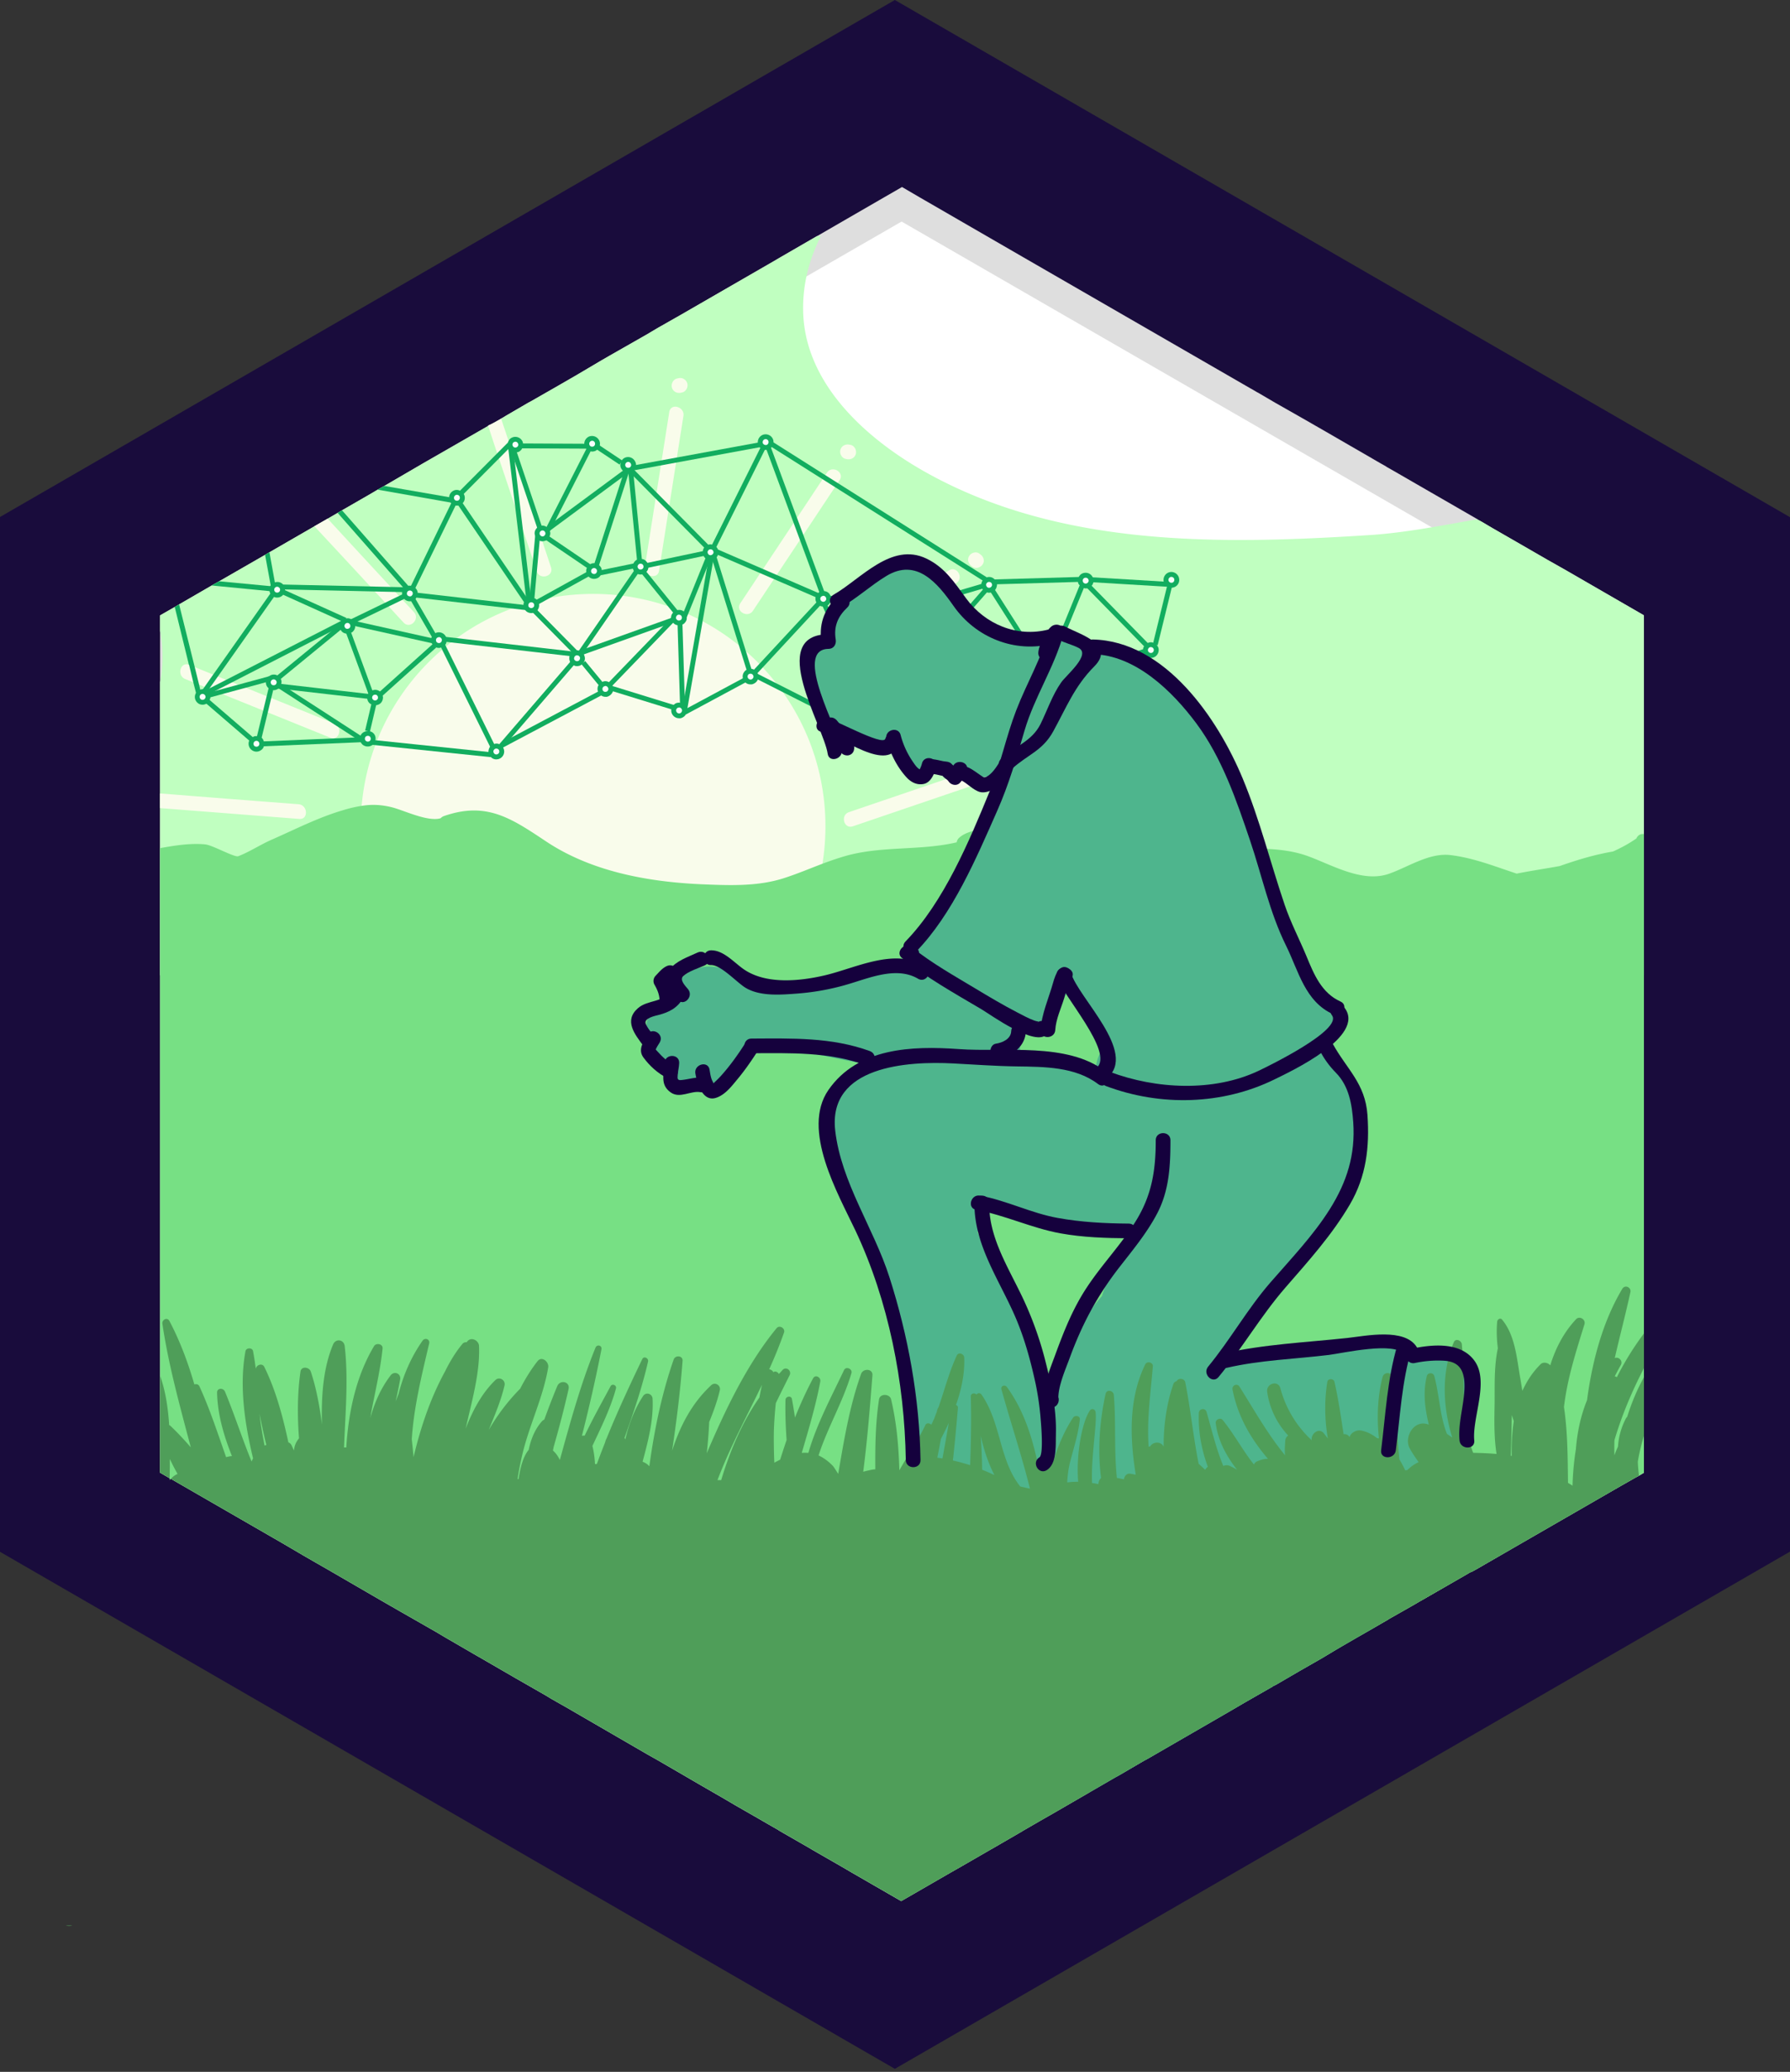 <svg height="128.417" viewBox="0 0 110.979 128.417" width="110.979" xmlns="http://www.w3.org/2000/svg"><rect x="0" y="0" width="110.979" height="128.417" fill="#333333" stroke="none"/><path d="m110.979 96.171-55.499 32.058-55.5-32.058v-64.115l55.5-32.056 55.499 32.056z" fill="#190c3c"/><path d="m101.923 38.139v53.14l-.01.01-.3.18-.15.08c-.01.01-.01.01-.02.01l-.16.091-.79.449-6.28 3.62-2.72 1.57-.24.13-.13.05-.11.07-2.779 1.6-.25.141-.271.16-.63.359-.67.38-.3.17-.04.03-.76.44-.87.5-.28.159-1 .58-.34.2-.87.521-1.38.79-1.46.85-.181.09-.02.021-1.71.979-.96.561-4.62 2.67-.38.22-.25.14-.061.03-1.54.9-.239.13-.38.22-1.19.69-.15.09-.449.26-.9.521-.43.25-1.15.659-1.11.641-.01.01-.43.25-1.45.84-.11.061-1.819 1.05-.65.37-1.35.779-.971.561-.729.42-3.05-1.76-.65-.38-1.81-1.04-.13-.08-1.69-.971-.24-.14-.04-.03-1.01-.58-.1-.06-.96-.55-.05-.03-.49-.28-.87-.51-1.3-.75-.5-.29-.6-.35-1.55-.9-.3-.17-.39-.22-5.09-2.95-.39-.22-.49-.28-.33-.2-1.85-1.06-.57-.33-.57-.33-1.14-.66-.16-.09-1.24-.72-.43-.25-.26-.15-.42-.25-.17-.1-1.94-1.11-.16-.09-.64-.37-.09-.05-.4-.23-3.45-2-.82-.47-.78-.45-.22-.13-1.11-.65-6.83-3.939-.08-.04-.59-.34v-53.14l.91-.52.27-.16 2.02-1.17.46-.26 2.85-1.64.27-.16 2.79-1.61.82-.47.62-.36.27-.16 1.65-.95.29-.17.27-.16.41-.23.19-.11.24-.14 1.99-1.16 4.02-2.31.8-.46.11-.06 1.58-.92.17-.09 1.66-.95 1.16-.67 1.54-.91.52-.3 2.28-1.3.69-.41 1.46-.83 5.72-3.3.46-.27 2.23-1.29 3.84-2.22 1.44-.83 1.061.62 6.489 3.75 13.62 7.86.45.26.04.02.36.21.06.03 1.04.61 1.9 1.08.399.23.87.5 1.521.88 1.369.79.03.02.521.3.25.14.09.06.7.4 1.109.64 3.78 2.18.02.01.021.02v.01l.26.14.66.39 1.46.84 1.94 1.12.779.44.44.25 1.939 1.12z" fill="#fff"/><path d="m9.826 38.141v53.121l46.072 26.559 46.074-26.559v-53.121l-46.074-26.561zm90.281 1.08v50.971l-44.209 25.489-44.211-25.489v-50.971l44.211-25.489z" opacity=".13"/><path d="m99.103 36.508-1.939-1.12-.44-.25-.779-.44-1.94-1.12-1.46-.84-.66-.39-.26-.14v-.01l-.021-.02c-.01.01-.029.01-.039.01-2.221.39-4.461.84-6.711.98-9.09.58-18.84.76-27.1-3.7-3.79-2.04-7.89-5.55-7.96-10.22-.03-1.62.37-3.18 1.1-4.61h-.25l-2.23 1.29-.46.27-5.72 3.3-1.46.83-.69.41-2.28 1.3-.52.3-1.54.91-1.16.67-1.66.95-.17.09-1.39.81c-.346.229-.71.438-1.106.612l.006.019-4.02 2.31-1.99 1.16-.24.14-.19.11-.41.23-.27.16-.29.17-1.65.95-.27.16-.62.36-.82.47-2.79 1.61-.27.16-2.85 1.64-.46.26-2.02 1.17-.27.16-.91.52v.959a8.57 8.57 0 0 1 0 3.185v18.166h92v-22.31z" fill="#c0ffc0"/><circle cx="36.772" cy="51.216" fill="#f9fceb" r="14.406"/><path d="m11.482 42.087c3.002 1.214 6.005 2.426 9.007 3.639.545.221.78-.661.242-.879l-9.006-3.639c-.546-.22-.78.662-.243.879zm7.072 8.671c-2.88-.22-5.75-.45-8.63-.67v-.91c2.86.23 5.72.45 8.59.67.579.05.619.961.04.91zm6.469-12.17c-.31-.33-.62-.67-.92-1-.08-.08-.15-.15-.22-.23-.21-.24-.43-.47-.65-.7-.09-.11-.19-.21-.28-.31-1.15-1.25-2.31-2.49-3.46-3.73l.82-.47c1.3 1.41 2.6 2.82 3.91 4.23l.28.31c.08.08.16.17.24.25l.21.24c.24.25.48.51.71.76.4.431-.24 1.081-.64.65zm8.601-5.04c-.02-.05-.04-.11-.06-.16-.02-.07-.05-.15-.07-.22-.01-.03-.02-.07-.04-.1v-.01c-.02-.07-.05-.15-.07-.22-.01-.01-.01-.03-.02-.04l-.03-.11c-.48-1.44-.97-2.87-1.45-4.31-.04-.13-.08-.25-.12-.38-.02-.03-.03-.07-.04-.1-.02-.06-.04-.11-.06-.17v-.02c-.01-.01-.01-.01-.01-.02l-.03-.09c0-.01-.01-.02-.01-.04-.03-.07-.05-.15-.08-.22-.15-.459-.31-.918-.459-1.376a7.737 7.737 0 0 1 -.817.418l.006.019c.19.56.37 1.13.56 1.69.04.11.08.22.11.33.34 1 .67 2 1.01 3 .16.47.31.93.47 1.4.21.63.42 1.25.63 1.88l.24.72c.18.55 1.06.31.88-.25zm7.87-8.01-1.512 9.597c-.09.574.788.822.879.242l1.511-9.597c.09-.574-.787-.822-.878-.242zm.726-1.196c.023-.007.048-.011.073-.018.242-.054.382-.329.319-.561a.463.463 0 0 0 -.561-.318l-.074.017c-.242.055-.383.329-.318.561.069.248.318.373.561.319zm9.05 4.958-5.373 8.094c-.327.491.464.947.787.46l5.372-8.094c.327-.491-.464-.946-.786-.46zm1.155-.86.074.016c.243.051.492-.067.56-.317.063-.228-.074-.51-.318-.562l-.075-.015c-.242-.051-.49.067-.56.318-.064.228.074.51.319.56zm6.405 6.917c-2.715 1.767-5.427 3.535-8.14 5.302-.491.319-.036 1.109.459.788l8.14-5.302c.491-.32.033-1.109-.459-.788zm1.415-.266.062.044c.204.143.507.036.623-.164.136-.229.04-.481-.162-.623l-.063-.043c-.201-.145-.504-.038-.622.162-.135.228-.041.481.162.624zm1.588 12.115-9.198 3.132c-.553.188-.315 1.068.243.877 3.065-1.042 6.131-2.086 9.196-3.13.555-.188.316-1.068-.241-.879z" fill="#f9fceb"/><path d="m66.05 46.271.052.057c.16.189.478.167.644 0 .186-.184.163-.456 0-.644l-.051-.058c-.162-.188-.479-.165-.645 0-.184.187-.161.458 0 .645z" fill="#7bff8e"/><g fill="#77e084"><path d="m78.933 104.508.181-.09 1.46-.85 1.38-.79.87-.521.34-.2 1-.58.28-.159.87-.5.76-.44.04-.03.3-.17.67-.38.63-.359.271-.16.25-.141 2.779-1.6.11-.07.13-.05.24-.13 2.72-1.57 6.28-3.62.79-.449.16-.091c.01 0 .01 0 .02-.01l.15-.08.3-.18.01-.01v-39.58c-.229-.04-.399.1-.47.27-.47.33-.96.59-1.45.81-1.13.19-2.22.52-3.3.9-.87.16-1.771.29-2.67.47-1.37-.45-2.681-.98-4.12-1.15-1.32-.15-2.62.75-3.8 1.16-1.66.58-3.54-.56-5.07-1.11-.79-.28-1.63-.39-2.479-.43-.221-.01-.44-.01-.66-.01-.08-.01-.15-.01-.23-.01h-1.13c-.08 0-.15.02-.21.05-.8-.61-1.89-.88-2.82-1.17-1.59-.49-3.18-.67-4.84-.69-1.87-.02-3.689.41-5.55.5-.45.02-1.13 0-1.79.06-.04 0-.07 0-.11.01-.31.03-.62.07-.899.15-.36.09-.681.24-.891.45a.454.454 0 0 0 -.119.25c-2.25.53-4.63.21-6.871.84-.49.14-.98.31-1.46.49-.79.3-1.57.63-2.38.89-1.65.53-3.41.45-5.12.38-3.33-.15-6.84-.79-9.65-2.67-2.15-1.43-3.69-2.48-6.33-1.55-.08.03-.14.08-.19.13-.81.23-2.26-.49-3.01-.68-.68-.17-1.27-.19-1.88-.09a8 8 0 0 0 -1.16.27c-1.54.45-2.99 1.2-4.45 1.84-.7.31-1.34.74-2.04 1.01-.23.09-1.59-.68-2.04-.73-.91-.09-1.86.06-2.81.23v38.71l.59.34v.12c.03-.03.05-.061.08-.08l6.83 3.939 1.11.65.22.13.78.45.82.47 3.45 2 .4.23.09.05.64.37.16.09 1.94 1.11.17.1.42.25.26.15.43.25 1.24.72.16.09 1.14.66.57.33.57.33 1.85 1.06.33.2.49.28.39.22 5.09 2.95.39.22.3.17 1.55.9.6.35.5.29 1.3.75.87.51.49.28.05.03.96.55.1.06 1.01.58.04.03.24.14 1.69.971.13.08 1.81 1.04.65.38 3.05 1.76.729-.42.971-.561 1.35-.779.65-.37 1.819-1.05.11-.061 1.45-.84.43-.25.01-.01 1.11-.641 1.15-.659.43-.25.9-.521.449-.26.15-.09 1.19-.69.38-.22.239-.13 1.54-.9.061-.03.25-.14.38-.22 4.62-2.67.96-.561 1.71-.979z"/><path d="m91.053 69.289-.029.2-.03.16c-.031-.54.059-.761.059-.36zm-22.929-17.581c.41-.02.84-.03 1.27-.02-.67.02-1.34.05-1.989.07.238-.02.478-.04.719-.05zm-49.581.57c-.22.13-.44.25-.67.37-.08.04-.15.08-.2.11-.08.03-.17.06-.3.11-.14.06-.28.11-.43.16a51.74 51.74 0 0 1 1.6-.75z"/></g><circle cx="35.778" cy="40.802" fill="#f8fffc" r=".334"/><path d="m36.253 40.718c-.01-.05-.03-.1-.05-.15-.01-.03-.03-.05-.06-.08-.03-.04-.07-.08-.11-.09a.213.213 0 0 0 -.16-.07c-.03-.02-.06-.02-.1-.02h-.01c-.03 0-.04.01-.07.01-.06.01-.11.03-.16.06-.02.01-.04.03-.06.05a.46.46 0 0 0 -.16.23c-.02.07-.02.15-.01.23.01.05.03.1.05.15.05.09.13.17.23.2.06.04.12.05.19.05.03 0 .06 0 .09-.01.08-.01.14-.04.2-.09a.29.29 0 0 0 .11-.11c0-.01.01-.01.01-.02a.41.41 0 0 0 .07-.34zm-.66.12c-.01-.1.05-.2.15-.22h.04c.08 0 .16.06.18.15 0 .05-.01.1-.04.14-.02.04-.07.06-.11.07a.19.19 0 0 1 -.22-.14z" fill="#12ad5f"/><circle cx="37.533" cy="42.704" fill="#f8fffc" r=".334"/><path d="m37.974 42.519v-.01a.412.412 0 0 0 -.21-.22.435.435 0 0 0 -.32-.06.3.3 0 0 0 -.1.04c-.1.03-.18.1-.23.19-.06.09-.08.21-.06.33.01.03.01.06.03.08.03.1.1.19.19.24.08.05.16.08.26.08h.09c.12-.03.23-.1.31-.21.03-.04.05-.09.07-.13.02-.07.02-.15.01-.23a.312.312 0 0 0 -.04-.1zm-.62.219c-.02-.1.05-.2.15-.21.01-.01.02-.01.03-.01.09 0 .16.07.18.15.01.05 0 .1-.03.14s-.07.07-.12.07a.174.174 0 0 1 -.21-.14z" fill="#12ad5f"/><circle cx="27.211" cy="39.675" fill="#f8fffc" r=".334"/><path d="m27.653 39.479c-.09-.2-.3-.32-.53-.28-.05.01-.09.02-.13.05-.07.03-.14.08-.18.15-.02.02-.03.05-.04.08a.09.09 0 0 0 -.03.07.49.49 0 0 0 -.01.21.3.3 0 0 0 .04.1c0 .03.02.06.04.08.04.08.12.14.21.18l.02.01c.05.02.11.03.17.03.02 0 .05 0 .08-.01.02 0 .04-.01.05-.02.11-.02.19-.08.26-.17l.01-.01c.04-.05.06-.1.07-.16.02-.06.02-.13.01-.2a.318.318 0 0 0 -.04-.11zm-.619.229c-.01-.05 0-.1.03-.14s.07-.06.12-.07c.01-.01.02-.01.03-.01.09 0 .16.07.18.15.01.05-.01.1-.03.14a.2.2 0 0 1 -.12.08c-.1.011-.201-.049-.21-.15z" fill="#12ad5f"/><circle cx="30.775" cy="46.58" fill="#f8fffc" r=".334"/><path d="m31.193 46.338c0-.01-.02-.02-.02-.02a.362.362 0 0 0 -.15-.15h-.01a.18.18 0 0 0 -.07-.05.423.423 0 0 0 -.25-.02c-.02 0-.04.01-.05.02a.46.46 0 0 0 -.26.17l-.01.01c-.06.09-.09.2-.09.31 0 .02.01.04.01.06.02.09.06.18.13.24.08.1.21.16.35.16.03 0 .06-.01.09-.01a.485.485 0 0 0 .33-.72zm-.6.27c-.01-.05 0-.09.03-.13a.2.2 0 0 1 .12-.08h.03c.09 0 .17.06.18.15.02.1-.05.19-.15.21-.099.02-.19-.05-.21-.15z" fill="#12ad5f"/><circle cx="42.097" cy="38.282" fill="#f8fffc" r=".334"/><path d="m42.483 37.988c-.01 0-.01-.01-.01-.01-.03-.03-.05-.06-.08-.08a.466.466 0 0 0 -.35-.09h-.05a.4.4 0 0 0 -.26.16c-.08.08-.13.2-.13.33 0 .03.01.04.01.07.02.08.05.14.09.2l.01.02c.01 0 .01 0 .02.01.07.08.16.14.27.15.03.02.06.02.09.02s.06 0 .09-.01c.04-.01.08-.02.12-.05.08-.02.14-.08.19-.15.07-.09.1-.19.08-.31v-.05a.503.503 0 0 0 -.09-.21zm-.42.111h.03c.09 0 .17.06.18.15.01.05 0 .1-.03.14-.02.04-.07.06-.12.07-.09.02-.19-.05-.21-.14-.01-.101.05-.2.15-.22z" fill="#12ad5f"/><circle cx="46.531" cy="41.937" fill="#f8fffc" r=".335"/><path d="m46.983 41.769v-.01c0-.02-.01-.03-.02-.04a.429.429 0 0 0 -.21-.21.337.337 0 0 0 -.17-.05.442.442 0 0 0 -.3.06.4.4 0 0 0 -.15.14c-.08.11-.1.23-.08.36 0 .01 0 .01.01.02.02.11.07.2.15.26.08.08.2.12.32.12h.08c.17-.04.31-.15.37-.3.03-.08.04-.17.03-.27-.01-.031-.01-.051-.03-.08zm-.629.199c-.01-.05 0-.1.03-.14.02-.04.07-.06.12-.07h.03c.09 0 .16.06.18.15s-.05.19-.15.21a.188.188 0 0 1 -.21-.15z" fill="#12ad5f"/><circle cx="39.715" cy="35.122" fill="#f8fffc" r=".334"/><path d="m40.144 34.889c-.03-.04-.06-.08-.1-.12a.395.395 0 0 0 -.24-.12.322.322 0 0 0 -.17-.01c-.05.01-.1.03-.14.05-.1.05-.18.14-.22.24-.04.08-.05.18-.04.28 0 .01 0 .02.01.03.01.06.03.11.06.15.06.09.15.15.24.19.06.02.11.03.17.03.03 0 .06 0 .09-.01h.01c.09-.02.18-.06.24-.13.01 0 .02-.01.02-.03.02-.01.03-.02.04-.04.05-.07.08-.13.08-.21v-.01a.33.33 0 0 0 0-.14.825.825 0 0 0 -.05-.15zm-.46.049h.03c.09 0 .17.06.18.15.01.05 0 .1-.03.14s-.07.06-.12.07c-.1.02-.19-.05-.21-.15-.02-.089.049-.19.15-.21z" fill="#12ad5f"/><circle cx="42.103" cy="44.035" fill="#f8fffc" r=".335"/><path d="m42.574 43.918a.36.36 0 0 0 -.11-.2.294.294 0 0 0 -.12-.1.308.308 0 0 0 -.19-.06.285.285 0 0 0 -.13 0c-.09.01-.18.05-.25.13-.03.01-.05.04-.07.07a.496.496 0 0 0 -.08.36c.04.23.24.4.48.4h.08c.15-.03.27-.12.34-.24a.39.39 0 0 0 .06-.28v-.05c-.001-.01-.001-.019-.01-.03zm-.651.15c-.01-.05 0-.1.03-.14s.07-.07.12-.07c.01-.01.02-.01.03-.01.09 0 .16.07.18.15.02.1-.05.2-.15.22a.188.188 0 0 1 -.21-.15z" fill="#12ad5f"/><circle cx="61.325" cy="36.248" fill="#f8fffc" r=".335"/><path d="m61.803 36.159a.42.42 0 0 0 -.14-.25.459.459 0 0 0 -.42-.14c-.03 0-.061.01-.08.03-.1.02-.18.08-.24.17v.01c-.05.07-.07.14-.08.21a.426.426 0 0 0 .061.3c0 .01.02.03.029.05.061.09.15.15.25.18h.011c.04.01.09.02.13.02.029 0 .06-.01.09-.01.01 0 .01 0 .02-.01.101-.01.19-.07.261-.16.01 0 .02-.02.029-.03.061-.1.091-.21.091-.32-.012-.021-.012-.03-.012-.05zm-.45.27c-.1.02-.189-.05-.21-.15-.01-.05 0-.1.03-.13a.2.2 0 0 1 .12-.08h.03c.09 0 .17.06.18.15.01.05 0 .09-.03.13a.198.198 0 0 1 -.12.08z" fill="#12ad5f"/><circle cx="54.72" cy="45.633" fill="#f8fffc" r=".335"/><path d="m55.184 45.488a.37.37 0 0 0 -.05-.11c0-.01-.01-.02-.02-.03a.445.445 0 0 0 -.35-.19.285.285 0 0 0 -.13 0c-.06.01-.12.03-.17.07a.452.452 0 0 0 -.22.49c0 .02.01.04.02.06 0 .01 0 .01.01.02v.01c.05.15.19.27.35.29.03.02.06.02.1.02.03 0 .05 0 .08-.01.08-.01.16-.05.22-.1.04-.03.07-.06.1-.1s.05-.08.06-.12c.02-.04.02-.07.02-.11.01-.04.01-.09 0-.13 0-.02-.011-.04-.02-.06zm-.5-.039h.04c.09 0 .16.07.18.15.01.05-.01.1-.03.14-.03.04-.07.07-.12.07-.1.02-.2-.05-.21-.14a.19.19 0 0 1 .14-.22z" fill="#12ad5f"/><circle cx="72.627" cy="35.942" fill="#f8fffc" r=".335"/><path d="m72.543 35.458c-.27.05-.44.3-.4.57 0 .01 0 .01.011.02.029.12.1.22.189.29l.061.03c.069.04.14.06.22.06h.02c.021 0 .051 0 .07-.01.26-.04.44-.3.39-.56a.49.49 0 0 0 -.561-.4zm-.099.51a.194.194 0 0 1 .149-.21h.03c.09 0 .17.06.18.15.021.1-.05.2-.14.21a.19.19 0 0 1 -.219-.15z" fill="#12ad5f"/><circle cx="67.311" cy="35.987" fill="#f8fffc" r=".335"/><path d="m67.753 35.789c-.09-.2-.3-.32-.53-.28a.442.442 0 0 0 -.31.2c-.01.02-.03.04-.03.06a.41.41 0 0 0 -.05.3c.01.08.04.15.11.21.05.09.149.16.27.17.03.02.061.02.101.02h.079l.011-.01c.109-.02.21-.08.279-.16a.424.424 0 0 0 .03-.03c.04-.06.061-.12.08-.18.01-.06.01-.13 0-.19a.3.3 0 0 0 -.04-.11zm-.41.379c-.1.02-.2-.05-.21-.15-.01-.05 0-.1.03-.14s.07-.06.12-.07h.03c.09 0 .159.06.18.15.01.04 0 .09-.03.13s-.07.071-.12.08z" fill="#12ad5f"/><circle cx="71.351" cy="40.292" fill="#f8fffc" r=".334"/><path d="m71.713 39.979v-.01a.465.465 0 0 0 -.21-.13.397.397 0 0 0 -.24-.02c-.04.01-.08.02-.109.04a.394.394 0 0 0 -.221.2.28.28 0 0 0 -.06.18.33.33 0 0 0 0 .14c.01.05.03.09.05.14v.01c.01.01.01.01.01.02.091.14.24.23.42.23.021 0 .051 0 .08-.01.271-.04.44-.3.4-.56a.448.448 0 0 0 -.12-.23zm-.54.35c-.02-.1.05-.2.141-.22h.039c.091 0 .16.06.181.15.01.1-.05.2-.15.21a.185.185 0 0 1 -.211-.14z" fill="#12ad5f"/><circle cx="51.046" cy="37.115" fill="#f8fffc" r=".335"/><path d="m51.514 37.019v-.01c0-.03-.01-.06-.03-.09a.434.434 0 0 0 -.38-.28.33.33 0 0 0 -.14 0c-.06.01-.12.03-.17.07-.02 0-.04.02-.06.04-.04.02-.06.05-.09.09-.04.05-.06.11-.08.17-.01.06-.01.13 0 .19.01.05.03.1.05.14.05.09.13.17.22.2.05.04.11.05.17.05.01.01.03.01.04.01h.09c.06-.02.11-.04.17-.08h.01c.05-.03.1-.08.13-.13.01-.02.02-.03.03-.05a.49.49 0 0 0 .05-.31zm-.651.129c-.01-.05 0-.1.03-.14s.07-.06.12-.07c.01 0 .02-.01.03-.01.09 0 .17.07.18.16.01.04 0 .09-.03.13a.2.2 0 0 1 -.12.08.188.188 0 0 1 -.21-.15z" fill="#12ad5f"/><circle cx="44.053" cy="34.228" fill="#f8fffc" r=".334"/><path d="m44.503 34.059a.237.237 0 0 0 -.09-.15.388.388 0 0 0 -.26-.15.401.401 0 0 0 -.19-.01c-.02 0-.04.01-.05.02-.1.02-.18.08-.25.17l-.01.01c-.05.07-.07.14-.08.22a.442.442 0 0 0 .06.3c.02.05.05.09.1.13.05.05.12.09.2.1.02.01.05.02.08.01.01.01.03.01.04.01.03 0 .06-.01.08-.01.01 0 .02-.01.03-.01.03-.01.06-.02.09-.04.07-.02.12-.07.17-.13.01 0 .02-.01.03-.02.03-.04.05-.08.06-.12.02-.08.03-.16.02-.25-.01-.031-.01-.06-.03-.08zm-.629.199c-.01-.05 0-.09.03-.13.03-.05.07-.07.12-.08h.03c.09 0 .16.06.18.15.01.05 0 .09-.03.13a.2.2 0 0 1 -.12.08c-.101.021-.19-.05-.21-.15zm-16.302 5.649 3.133 6.343-.271.134-3.134-6.344zm7.855 1.031.23.199-4.48 5.198-.23-.199zm.856.035 1.14 1.385-.235.194-1.14-1.385zm5.321-2.67.102.286-5.603 2.004-.102-.286zm-3.694 4.198 3.954 1.221-.09.29-3.953-1.22zm4.398-3.894.16 5.167-.303.01-.16-5.167zm3.846 3.382.144.267-3.764 2.023-.143-.267z" fill="#12ad5f"/><path d="m44.414 34.485 2.204 7.078-.29.09-2.204-7.078zm-.627-.005.282.115-1.5 3.69-.28-.115zm.656-.45 6.384 2.763-.12.279-6.385-2.762zm2.485 7.714 7.532 3.814-.137.271-7.533-3.813zm4.316-4.365 3.556 7.858-.277.126-3.556-7.859zm8.626 5.97.12.28-4.876 2.092-.12-.279zm-8.468-6.439 6.117 1.114-.054.298-6.118-1.115zm9.547-.748.085.29-3.028.895-.086-.29z" fill="#12ad5f"/><path d="m61.036 36.431.228.2-1.343 1.536-.228-.199zm-10.311.789.223.206-4.067 4.383-.222-.207zm-6.776-2.692.298.052-1.647 9.425-.299-.052zm-3.955.809 2.052 2.54-.236.19-2.052-2.54zm3.697-1.202.063.298-3.678.779-.063-.298zm-4.321 1.153.25.173-3.55 5.144-.25-.173zm2.292 2.951.217.21-3.994 4.133-.217-.21zm-14.102 1.227 8.034.923-.035.301-8.034-.923zm9.652 3.329.142.268-6.232 3.303-.142-.268zm29.742-7.035.009.305-5.328.154-.009-.305zm.616.431 3.67 3.745-.218.213-3.669-3.745zm3.397 4.015.098.288-3.523 1.194-.098-.288zm-3.995-4.006.28.115-1.718 4.196-.28-.115zm-5.352.254 2.02 3.168-.255.163-2.02-3.168zm6.03-.676 4.795.288-.018.304-4.796-.288z" fill="#12ad5f"/><path d="m72.384 36.225.295.073-.905 3.693-.295-.072z" fill="#12ad5f"/><circle cx="38.946" cy="28.816" fill="#f8fffc" r=".335"/><path d="m39.374 28.599a.485.485 0 0 0 -.65-.22c-.06.03-.12.08-.16.14v.01c-.03.04-.06.08-.08.14v.03c-.04.11-.03.23.03.34.03.05.06.09.1.13.02.02.05.04.08.06s.08.04.12.05h.01c.04.01.08.02.12.02h.05c.02 0 .05-.01.07-.01a.3.3 0 0 0 .1-.04c.04-.02.07-.04.1-.08.01.01.01 0 .02-.02.01 0 .02-.01.03-.02v-.01c.05-.04.08-.09.1-.15.02-.05.02-.1.02-.15a.423.423 0 0 0 -.06-.22zm-.34.38c-.09.04-.21.01-.25-.08a.17.17 0 0 1 -.01-.14c.01-.05.05-.08.09-.11.03-.01.05-.02.08-.02.07 0 .13.04.16.1.03.05.03.1.02.14a.209.209 0 0 1 -.09.11z" fill="#12ad5f"/><circle cx="36.713" cy="27.505" fill="#f8fffc" r=".334"/><path d="m37.144 27.289a.497.497 0 0 0 -.65-.22c-.17.09-.27.26-.27.44 0 .08.02.15.06.22.01.03.03.06.06.08l.01.01c.06.08.15.14.26.15.03.02.07.02.1.02.08 0 .15-.02.22-.05a.55.55 0 0 0 .09-.07c.07-.05.12-.12.15-.21.01-.02.01-.03.01-.04v-.01a.44.44 0 0 0 -.04-.32zm-.59.299c-.05-.09-.01-.2.08-.25.02-.01.05-.02.08-.02.07 0 .13.04.16.1.02.05.03.1.01.14-.01.05-.04.09-.09.11-.09.04-.201.011-.24-.08z" fill="#12ad5f"/><circle cx="47.47" cy="27.403" fill="#f8fffc" r=".335"/><path d="m47.903 27.179a.493.493 0 0 0 -.65-.21.497.497 0 0 0 -.22.66c.02.04.04.07.07.1.01.01.03.02.04.03.08.07.17.12.28.12.02.01.03.01.05.01s.03 0 .05-.01h.01c.05 0 .11-.02.16-.04.04-.02.08-.05.11-.08.02-.01.03-.03.04-.05.07-.08.11-.18.11-.29a.415.415 0 0 0 -.05-.24zm-.52.059c.03-.01.06-.02.09-.02.07 0 .13.04.16.1.04.09.01.2-.08.25-.09.04-.2 0-.25-.08a.196.196 0 0 1 .08-.25z" fill="#12ad5f"/><circle cx="33.632" cy="33.063" fill="#f8fffc" r=".335"/><path d="m34.093 32.918c0-.01-.01-.03-.02-.04v-.01c0-.01 0-.02-.01-.03a.526.526 0 0 0 -.12-.14c-.02-.02-.04-.03-.06-.04a.483.483 0 0 0 -.31-.08c-.05.01-.11.03-.16.05-.03.01-.06.03-.08.06-.01 0-.02.01-.03.02-.14.13-.2.33-.12.51a.435.435 0 0 0 .27.29c.05.03.11.04.17.04h.01c.07 0 .15-.02.22-.05 0 0 .01 0 .01-.01.1-.05.17-.13.2-.23a.401.401 0 0 0 .03-.34zm-.599.25c-.01 0-.02-.01-.02-.02a.31.31 0 0 1 -.02-.08v-.01c0-.07.04-.12.1-.16.02-.01.05-.02.08-.02.07 0 .13.04.16.1.05.09.01.2-.08.25a.169.169 0 0 1 -.22-.06z" fill="#12ad5f"/><circle cx="28.327" cy="30.855" fill="#f8fffc" r=".335"/><path d="m28.764 30.639c0-.01-.01-.02-.01-.02a.55.55 0 0 0 -.23-.2.446.446 0 0 0 -.42 0c-.11.06-.2.16-.24.29-.01.04-.02.07-.01.11-.02.08 0 .17.04.26.01.03.03.05.05.07 0 .01.01.03.03.04.06.07.16.12.26.14.03.01.06.01.09.01s.06 0 .09-.01c.05-.01.09-.02.13-.04.05-.03.1-.06.14-.1a.476.476 0 0 0 .08-.55zm-.6.299a.22.22 0 0 1 -.01-.14c.02-.05.05-.08.09-.11.03-.01.05-.02.08-.02.07 0 .14.04.17.1.02.05.02.1.01.14-.02.05-.05.09-.09.11-.09.041-.21.01-.25-.08z" fill="#12ad5f"/><circle cx="36.829" cy="35.394" fill="#f8fffc" r=".335"/><path d="m37.264 35.179a.47.47 0 0 0 -.13-.15.503.503 0 0 0 -.28-.12.418.418 0 0 0 -.24.05c-.01 0-.02.01-.02.01-.1.05-.17.13-.2.23-.02.02-.02.03-.03.05-.02.07-.03.15-.01.22 0 .05.01.1.04.15a.4.4 0 0 0 .1.12c.09.09.21.14.34.14.07 0 .15-.02.22-.05.08-.04.14-.1.18-.17l.01-.01c.06-.1.08-.21.06-.32a.29.29 0 0 0 -.04-.15zm-.6.3a.22.22 0 0 1 -.01-.14c.02-.05.05-.08.09-.11.03-.01.06-.02.09-.02.07 0 .13.04.16.1.04.09.01.2-.08.25a.195.195 0 0 1 -.25-.08z" fill="#12ad5f"/><circle cx="31.954" cy="27.56" fill="#f8fffc" r=".335"/><path d="m32.423 27.488c0-.05-.01-.1-.04-.15a.49.49 0 0 0 -.65-.21c-.1.05-.17.12-.2.21-.02.02-.03.05-.04.07s-.01.04-.01.06c-.02.08-.01.18.02.26 0 .02.01.03.02.05 0 .01.02.02.02.02.03.08.09.14.16.18.02.01.04.02.06.02.02.02.05.03.08.03.03.02.07.02.11.02.03 0 .05 0 .08-.01h.01c.05-.01.09-.02.13-.04.09-.05.16-.12.2-.21a.438.438 0 0 0 .05-.3zm-.63.151a.17.17 0 0 1 -.01-.14c.01-.04.04-.08.09-.1.02-.01.05-.02.08-.02.07 0 .13.04.16.1.05.09.01.2-.08.24-.09.05-.2.01-.24-.08z" fill="#12ad5f"/><circle cx="25.409" cy="36.781" fill="#f8fffc" r=".335"/><path d="m25.843 36.559c-.02-.04-.06-.08-.09-.12a.459.459 0 0 0 -.27-.13.495.495 0 0 0 -.3.04c-.04.02-.08.05-.11.08-.01.01-.02.03-.03.04a.447.447 0 0 0 -.11.38c0 .05.02.1.04.15s.05.09.09.12c.09.1.21.15.35.15.03 0 .05 0 .08-.01.05-.01.1-.02.14-.04.05-.03.09-.06.13-.1.02-.02.04-.05.05-.08.03-.03.05-.07.06-.11a.4.4 0 0 0 .02-.19.383.383 0 0 0 -.05-.18zm-.599.31c-.04-.09-.01-.2.08-.25a.31.31 0 0 1 .08-.02c.07 0 .14.04.17.1.02.04.02.09.01.14-.02.04-.05.08-.09.11a.206.206 0 0 1 -.25-.08z" fill="#12ad5f"/><circle cx="32.939" cy="37.51" fill="#f8fffc" r=".334"/><path d="m33.374 37.289a.265.265 0 0 0 -.05-.06c-.01-.02-.03-.05-.05-.06a.42.42 0 0 0 -.14-.09.398.398 0 0 0 -.22-.05c-.03 0-.06.01-.09.01-.03.01-.06.03-.1.04-.01 0-.01.01-.02.02-.03.01-.06.03-.08.05a.38.38 0 0 0 -.13.18c-.01.01-.02.02-.02.03-.01.04-.02.07-.01.11-.01.01-.01.02-.01.02a.402.402 0 0 0 .1.31c.08.13.23.2.39.2.04 0 .07-.01.11-.01a.487.487 0 0 0 .27-.17c.03-.04.06-.1.08-.16.02-.07.03-.15.01-.23 0-.051-.011-.1-.04-.14zm-.601.31a.23.23 0 0 1 -.01-.14c.02-.05.04-.07.07-.1l.01-.01h.01c.03-.01.06-.02.09-.02.06 0 .13.04.16.1.02.04.02.09.01.14-.02.05-.05.08-.09.1-.089.049-.199.01-.25-.07zm4.31-10.051 1.495.994-.168.253-1.495-.994zm1.614 1.567.18.245-4.785 3.535-.18-.245zm-6.418-1.63 4.138.02-.002.303-4.138-.02zm-.309.333 1.654 4.898-.286.096-1.655-4.898zm-.5-.368.215.214-3.014 3.029-.216-.215z" fill="#12ad5f"/><path d="m28.605 31.066 4.165 6.13-.251.171-4.166-6.13zm4.576 2.132.302.028-.36 3.964-.301-.027zm-7.435 3.527 6.912.788-.035.303-6.912-.788zm2.308-5.867-.02.141v.009l-.02.091-.011.06h-.02l-.04-.011-4.529-.799.41-.23 4.03.699.14.031zm-2.68 5.52-.11.101-.12.1-.07-.08-.031-.031-.06-.07-4.049-4.609.27-.161 4.109 4.681z" fill="#12ad5f"/><path d="m28.029 31.081.273.134-2.62 5.374-.273-.133zm3.777-3.386 1.132 9.5-.302.036-1.132-9.5zm2.158 5.489 2.7 1.835-.17.25-2.7-1.834zm2.49 2.224.147.266-3.29 1.82-.147-.266zm2.281-6.314.29.093-1.919 5.947-.29-.093zm-2.329-1.372.27.138-2.611 5.12-.27-.137zm10.738-.317.055.298-7.954 1.46-.054-.298z" fill="#12ad5f"/><circle cx="22.805" cy="45.786" fill="#f8fffc" r=".335"/><path d="m23.133 45.429a.421.421 0 0 0 -.2-.1c-.05-.02-.08-.03-.13-.01h-.02a.476.476 0 0 0 -.43.27v.01c-.01.03-.02.06-.02.1-.01.04-.01.07-.01.11v.02c0 .06.02.12.04.17.03.06.07.11.11.15a.497.497 0 0 0 .61.03h.01c.03-.02.05-.03.07-.06.07-.07.11-.15.11-.24a.454.454 0 0 0 -.14-.45zm-.449.489a.161.161 0 0 1 -.06-.13c0-.04.01-.09.05-.13a.19.19 0 0 1 .13-.05c.05 0 .09.01.12.04.08.07.08.19.02.26-.07.071-.191.08-.26.01z" fill="#12ad5f"/><circle cx="23.253" cy="43.236" fill="#f8fffc" r=".335"/><path d="m23.724 43.128v-.01a.452.452 0 0 0 -.14-.24c-.01-.01-.02-.02-.03-.02-.13-.1-.3-.13-.46-.07-.08.02-.15.06-.2.12-.02.02-.04.05-.05.08-.02 0-.02.01-.01.02-.06.09-.08.2-.06.3v.01c.01.1.06.2.15.28.03.02.06.04.09.05.07.05.16.07.24.07.02 0 .04 0 .06-.01a.47.47 0 0 0 .3-.14c.09-.1.13-.22.13-.35 0-.03-.011-.059-.02-.09zm-.6-.02a.19.19 0 0 1 .13-.05c.05 0 .09.01.12.04.04.04.06.08.06.13s-.01.1-.05.13c-.06.07-.18.08-.25.01-.08-.07-.08-.18-.01-.26z" fill="#12ad5f"/><circle cx="16.969" cy="42.29" fill="#f8fffc" r=".335"/><path d="m17.403 42.068a.755.755 0 0 0 -.11-.14c-.03-.03-.07-.05-.11-.07a.458.458 0 0 0 -.5.06l-.02.01c-.02 0-.03.01-.05.03a.46.46 0 0 0 -.13.33c0 .13.05.27.16.36l.01.01c.08.07.18.11.29.11.01.01.02.01.03.01.1 0 .2-.04.29-.1 0-.01.01-.01.02-.01l.14-.23c.01-.01.02-.03.01-.05.02-.04.02-.08.02-.12a.433.433 0 0 0 -.05-.2zm-.56.361c-.07-.07-.08-.19-.01-.26a.182.182 0 0 1 .26-.01c.03.03.06.08.06.12 0 .05-.02.1-.05.14a.2.2 0 0 1 -.26.01z" fill="#12ad5f"/><circle cx="17.185" cy="36.549" fill="#f8fffc" r=".335"/><path d="m17.543 36.229c-.01-.02-.02-.03-.03-.04a.475.475 0 0 0 -.47-.09c-.08.01-.16.06-.22.12-.02.02-.03.04-.04.07-.01.01-.02.02-.03.04-.04.07-.06.15-.05.24 0 .02 0 .05.01.07 0 .06.03.11.06.16a.42.42 0 0 0 .22.2.484.484 0 0 0 .55-.12c.01-.01.01-.01.01-.02a.43.43 0 0 0 .11-.28c.01-.02.01-.03.01-.05a.47.47 0 0 0 -.13-.3zm-.48.459a.176.176 0 0 1 -.06-.13c0-.05.01-.1.05-.13.03-.04.08-.06.13-.06s.09.02.12.05c.04.03.06.07.06.12.01.05-.01.1-.04.13a.187.187 0 0 1 -.26.02z" fill="#12ad5f"/><circle cx="15.9" cy="46.101" fill="#f8fffc" r=".335"/><path d="m16.354 45.958a.401.401 0 0 0 -.12-.22c-.01-.01-.01-.01-.02-.01a.42.42 0 0 0 -.28-.1c-.1-.01-.18 0-.26.06h-.01a.2.2 0 0 0 -.12.08.38.38 0 0 0 -.09.13.492.492 0 0 0 .45.69c.13 0 .26-.06.36-.16.04-.05.08-.1.09-.16v-.01a.39.39 0 0 0 0-.3zm-.581.28a.198.198 0 0 1 -.01-.26c.04-.04.09-.06.14-.06.04 0 .09.02.12.05.07.07.08.18.01.26-.07.07-.179.07-.26.01z" fill="#12ad5f"/><circle cx="21.54" cy="38.796" fill="#f8fffc" r=".335"/><path d="m21.983 38.619a.285.285 0 0 0 -.08-.14v-.01l-.03-.03a.238.238 0 0 0 -.11-.06.381.381 0 0 0 -.31-.04c-.09 0-.17.04-.23.1-.02.01-.03.02-.04.03s-.02.02-.02.03c-.05.06-.09.13-.1.21-.01.04-.01.07-.01.11 0 .01 0 .03.01.04 0 .06.02.12.06.18.02.04.05.08.09.12.07.06.15.1.25.11.02.01.05.01.08.01.08 0 .16-.02.23-.07a.2.2 0 0 0 .12-.08c.09-.09.13-.21.13-.32a.42.42 0 0 0 -.04-.19zm-.569.31a.273.273 0 0 1 -.06-.12c0-.05.02-.1.05-.14.04-.03.08-.06.14-.06.04 0 .09.02.12.05.07.07.08.19.01.26-.07.069-.191.08-.26.01z" fill="#12ad5f"/><circle cx="12.559" cy="43.194" fill="#f8fffc" r=".334"/><path d="m13.014 43.008c-.02-.03-.03-.05-.05-.08s-.05-.06-.08-.09c-.01-.01-.01-.01-.02-.01-.03-.03-.06-.05-.09-.05a.42.42 0 0 0 -.21-.06c-.05 0-.1.01-.15.03-.08.01-.15.06-.21.12-.02.02-.04.05-.05.08-.12.19-.09.44.08.6.09.09.2.13.33.13a.465.465 0 0 0 .35-.16c.04-.04.07-.08.08-.13.03-.06.05-.11.05-.17v-.04a.498.498 0 0 0 -.03-.17zm-.58.321a.187.187 0 0 1 -.01-.26c.04-.04.08-.06.14-.06.04 0 .08.02.12.05.03.03.06.08.06.13s-.02.09-.05.13c-.07.07-.191.079-.26.01zm10.616.203.296.07-.411 1.748-.297-.07zm-5.605-1.119 4.994 3.237-.165.254-4.994-3.236zm4.276-3.338 1.426 3.884-.284.105-1.426-3.885zm-.615-.417.192.235-4 3.277-.193-.236zm-3.522-2.115 3.894 1.758-.125.278-3.895-1.758z" fill="#12ad5f"/><path d="m16.824 36.7.249.176-4.274 6.059-.248-.176zm-.14 5.218.08.294-3.842 1.042-.08-.294zm-4.221 1.011-.15.039-.149.04-.011-.059-.17-.66-.259-1.081h-.011l-.88-3.589.271-.161.97 3.891.269 1.089.071.311.04.129zm4.62-6.631-.149.031-.06.009h-.011l-.07.011v-.02l-.009-.04-.35-1.9.27-.16.339 1.87.031.139z" fill="#12ad5f"/><path d="m16.874 36.338-.02.19v.011l-.011.109-.13-.009-3.589-.35.459-.261 3.17.301h.04l.07.009zm4.352 2.105.139.27-8.514 4.365-.139-.27zm-4.553 4.13.296.071-.77 3.173-.295-.071zm-3.769.732 2.85 2.454-.2.231-2.849-2.453zm9.567 2.39.013.304-6.242.261-.013-.304zm-5.238-3.328 5.71.656-.035.302-5.71-.656zm8.458-5.364 1.388 2.392-.263.152-1.388-2.392z" fill="#12ad5f"/><path d="m33.2 37.702 2.629 2.665-.217.214-2.628-2.665z" fill="#12ad5f"/><path d="m39.358 34.91.061.298-2.248.462-.061-.298z" fill="#12ad5f"/><path d="m39.247 29.098.56 5.68-.304.03-.56-5.68z" fill="#12ad5f"/><path d="m39.203 29.006 4.712 4.76-.217.214-4.712-4.76z" fill="#12ad5f"/><path d="m47.2 27.642.272.135-3.132 6.274-.271-.136z" fill="#12ad5f"/><path d="m47.765 27.65 3.367 9.084-.286.106-3.367-9.084z" fill="#12ad5f"/><path d="m47.873 27.367 13.305 8.415-.162.257-13.305-8.415z" fill="#12ad5f"/><path d="m23.066 45.858 7.39.768-.032.302-7.39-.767z" fill="#12ad5f"/><path d="m26.843 39.907.203.227-3.36 3.018-.203-.226z" fill="#12ad5f"/><path d="m21.906 38.47 5.008 1.117-.066.296-5.008-1.116z" fill="#12ad5f"/><path d="m25.043 36.793.133.274-3.344 1.618-.133-.274z" fill="#12ad5f"/><path d="m17.524 36.23 7.557.168-.007.303-7.557-.168z" fill="#12ad5f"/><g fill="#4eb58d"><path d="m90.723 85.008a3.31 3.31 0 0 0 -.25-.28 1.222 1.222 0 0 0 -.17-.159 2.337 2.337 0 0 0 -.489-.41c-.58-.391-1.271-.61-1.94-.58-.12 0-.24.01-.36.03-.05.01-.09.02-.13.029-.02 0-.03.011-.05.021-.15.02-.29.08-.43.149-.061.021-.11.051-.17.08a.305.305 0 0 0 -.04-.16c-.011-.01-.011-.02-.021-.029v-.01c-.03-.04-.05-.08-.09-.12-.35-.431-1.07-.551-1.57-.391-.12.04-.22.12-.29.221-.54-.091-1.09-.131-1.659-.141-1.771-.01-4.221.2-5.86 1.13-.3-.01-.59-.02-.89-.02-.171 0-.351.01-.521.01.18-.189.35-.38.51-.58 1.42-1.729 2.11-3.91 3.74-5.5 2.26-2.2 4.54-5.88 3.98-9.13-.261-1.479-.971-2.74-1.851-3.9.05-.09.101-.189.13-.29.07-.159.12-.319.15-.479.05-.21.08-.43.09-.65.1-.06.17-.13.2-.25.02-.1.02-.23-.04-.32a.704.704 0 0 0 -.021-.02c0-.01-.01-.04-.01-.06 0-.04.01-.08.01-.12 0-.07.011-.12.021-.19 0-.01.01-.02.01-.04.021-.13-.01-.25-.13-.32-.01-.01-.02-.01-.04-.01a.3.3 0 0 0 -.19-.01c-.039-.12-.09-.24-.149-.35l-.14-.27c-.28-.55-.681-.92-1.141-1.15-.06-.09-.12-.19-.189-.29-.07-.11-.141-.22-.23-.33-.25-1.67-1.36-3.18-1.72-4.84-.09-.45-.32-.85-.62-1.19-.07-.49-.18-.98-.26-1.48-.03-.11-.04-.22-.061-.33-.05-.38-.31-.83-.43-1.2l-.12-.39c-.01-.03-.01-.05-.02-.08.17-.91-.091-2-.75-2.7-.181-1.15-1.03-2.24-1.921-3.09-.18-.71-.52-1.34-1.21-1.74a4.56 4.56 0 0 0 -.649-.24c-.05-.63-.4-1.25-1.12-1.54-.48-.18-.94-.36-1.41-.51-.17-.05-.34-.1-.52-.15-.471-.12-.95-.2-1.45-.19-.21.01-.42.02-.63.06-.021-.01-.03-.01-.04-.01s-.021 0-.021.02c-.01 0-.02.01-.029.01-.011-.02-.03-.05-.04-.07-.04-.08-.091-.16-.141-.23l-.01-.01c-.34-.45-.82-.67-1.41-.66-.02 0-.05 0-.07.01a.289.289 0 0 0 -.13.01c-.05-.01-.09 0-.14.01h-.031c-.01 0-.02 0-.029.01-.23.03-.46.07-.681.13-.09.02-.189.04-.279.07-.171.05-.341.11-.5.17a1.476 1.476 0 0 0 -.551-.26c-.069-.02-.14-.03-.21-.04-.58-.13-1.17-.21-1.739-.35-.601-.13-1.091-.87-1.49-1.32a.645.645 0 0 0 -.07-.08c-.05-.05-.09-.1-.14-.15-.23-.26-.471-.51-.71-.76l-.25-.25c-.08-.07-.16-.14-.23-.21-.24-.21-.49-.41-.75-.59h-.01a4.88 4.88 0 0 0 -.8-.46c-1.83-.83-3.39-.2-4.36 1.13-.16.07-.32.16-.46.26h-.01c-.06.05-.1.09-.16.15-.08.08-.16.17-.22.27-.07.11-.13.23-.18.36-.05.15-.08.32-.08.5v.09c-.01.19-.04.38-.08.57-.11.47-.32.92-.53 1.36-.37-.08-.7.1-.92.39-.24.32-.27.78.15.94.06.02.12.02.17 0-.19.55-.27 1.13-.08 1.77.02.07.04.15.07.22.05.15.1.29.17.43.08.21.18.41.29.61.06.1.12.2.19.3v.01c.21.31.48.61.76.84.01 0 .02.01.03.02l.13.1c.23.19.53.3.83.38.04.02.08.05.13.06.35.09.74.1 1.16.01.18-.03.35-.09.51-.17.13-.04.25-.1.37-.18.07-.03.13-.07.19-.13.1-.06.2-.13.28-.22.02-.01.04-.03.06-.05.02-.01.03-.02.05-.04 0 .01.01.03.01.04.01.01.01.03.01.04.06.19.11.36.14.56v.01c0 .08.01.16.01.24.01.91.99 1.79 1.88 1.57.12-.02.229-.07.34-.14.04-.02.08-.05.12-.08.27-.21.59-.17.93-.06l.391.15c.029.02.069.03.1.04h.01l.181.09h.01c.05.02.1.03.149.05.091.03.171.06.261.08.279.06.569.09.85.09.01 0 .01.01.021 0 .05 0 .109 0 .159-.02h.011c.199 0 .38-.03.569-.09h.011c.22-.05.42-.12.619-.23.011 0 .011-.01.011-.01h.02c.061-.02.101-.05.15-.08-.01.02-.01.04-.021.06-.04.17-.09.34-.14.5-.31 1.07-.69 2.08-1.15 3.07-.39.88-.859 1.76-1.38 2.64-.649 1.09-1.02 1.86-1.56 2.46-.62.66-1.32 1.36-1.61 2.23-.02.03-.03.06-.04.09v.01c-.04.11-.06.22-.08.34-.01.01-.01.02-.01.03-.02.12-.04.24-.05.36v.06c-.01.08-.021.15-.01.23-.011.05-.011.1-.011.15-1.709-.05-3.61-.08-5.07.49-.48.18-.92.43-1.28.77-.44-.04-.87-.09-1.29-.16-.41-.07-.97-.03-1.52-.03-.59-.01-1.15-.08-1.49-.41-.06-.06-.12-.12-.19-.17-.29-.23-.65-.38-1.02-.46-.01 0-.01-.01-.02-.01-.43-.1-.88-.09-1.29.02-.04.01-.08.03-.11.04-.19.05-.37.13-.53.25-.06.03-.11.06-.16.1l-.06.06c-.06.05-.11.1-.15.16l-.01.01c-.07.09-.14.17-.2.28-.06.09-.1.19-.13.29-.07.2-.09.4-.07.6 0 .09.02.19.04.28-.04 0-.08 0-.12.01-.03-.01-.07 0-.1 0-.24.02-.5.09-.73.2-.38.19-.7.49-.82.88-.05.12-.07.25-.07.38-.01.01-.01.01 0 .01 0 .05 0 .09.01.14l.06.41c.05.32.13.61.29.89.02.05.04.09.07.14s.07.09.1.14c.16.21.42.41.59.62.1.12.17.24.19.37.05.23.15.431.3.601.32.39.84.609 1.33.64.13.01.26.01.38 0h.01c.19 0 .37-.03.54-.08h.01c.86-.2 1.55-.77 2.12-1.53.16-.22.3-.42.46-.609.14-.181.3-.34.5-.471.02-.02.03-.029.05-.04.4-.27 1.44.15 1.86.23.63.11 1.26.25 1.91.39.73.16 1.47.32 2.21.44l.21.03c.28.04.55.069.82.08.18.02.35.029.53.039-.04.03-.09.061-.13.091-1.39.6-2.55 1.399-2.96 3.17-.18.76-.11 1.62.26 2.33-.03.35 0 .72.13 1.06.53 1.44 1.31 3.1 2.31 4.41-.06 1.47.71 2.7 1.16 4.06.52 1.57 1.11 3.44 1.27 5.08.09.94-.03 2.17.04 3.33.03.47.09.92.21 1.33.141.54.391 1.021.78 1.4.899.859 2.04.819 2.97.12 1.01.739 2.271 1.05 3.26.279.631-.489.99-1.06 1.16-1.689.01-.04.021-.07.03-.11 0 .01.01.03.01.05.4 1.58 1.17 19.301 2.42 20.17.011.011.021.011.03.011l1.19-.69.38-.22.239-.13 1.54-.9.061-.03.25-.14.38-.22 4.62-2.67.96-.561 1.71-.979.02-.021.181-.09 1.46-.85 1.38-.79.87-.521.34-.2 1-.58.28-.159.87-.5c.55-3.801 1.109-7.23 1.64-7.42 1.88-.65 3.02-2.12 3.66-3.851.13-.33.239-.68.319-1.03.15-.569.25-1.159.311-1.739.071-.642-.14-1.262-.52-1.772zm-22.399-4.679c-.19.21-.37.43-.54.649a.196.196 0 0 0 -.03.051c-1.15 1.46-2.08 3.189-2.57 4.96v.02c-.109.391-.199.75-.26 1.141-.03.13-.04.25-.06.38-.03-.11-.061-.221-.09-.34-.381-1.511-.681-3.11-1.19-4.591-.02-.08-.06-.159-.09-.239-.29-1.66-1.15-3.33-2.26-4.46-.16-.41-.32-.801-.5-1.2-.04-.101-.08-.21-.131-.311.011-.02.021-.05.03-.069.15-.4.25-.811.32-1.24.02-.19.04-.39.05-.59.11.05.21.1.32.149 2.56 1.2 5.7 1.771 8.75 1.561.109 0 .22-.01.33-.021.14-.01.29-.02.43-.04-.89 1.12-1.82 2.34-2.33 3.66-.07.169-.129.35-.179.53zm-5.09-15.451s.01 0 0-.01c-.021-.3-.051-.6-.08-.89h.11c.12 0 .221-.01.34-.03.33-.04.65-.14.931-.29.12-.07.24-.14.35-.23.12-.09.23-.2.33-.32.36-.45.59-.82.78-1.32.01-.01.01-.01.01-.02.03-.05.05-.12.08-.18 0-.01.01-.02.01-.03.061-.17.11-.33.17-.49.021-.07.04-.13.061-.19l.06-.15c.01.02.01.05.021.07v.03c.199.64.46 1.25.85 1.8.26.37.57.68.91.93-.021.17-.03.34-.03.52.03.35.07.71.13 1.07-.029.06-.06.109-.08.17-.119.229-.189.47-.22.71-.01.01-.01.029-.01.04-1.51-.431-3.12-.57-4.66-.2 0-.061 0-.11-.01-.17-.01-.21-.021-.41-.04-.62-.003-.07-.013-.129-.013-.2z"/><path d="m66.183 61.119a.552.552 0 0 1 -.359.03h-.01c.01.02.02.03.029.04.061.11.141.23.221.36a.905.905 0 0 1 -.061.22c.03-.05.05-.12.08-.18 0-.01.01-.02.01-.03.061-.17.11-.33.17-.49-.029.01-.05.03-.08.05z"/><path d="m66.183 61.119a.552.552 0 0 1 -.359.03c0 .01.01.03.02.04.061.11.141.23.221.36a.905.905 0 0 1 -.061.22c.03-.05.05-.12.08-.18 0-.01.01-.02.01-.03.061-.17.11-.33.17-.49-.03.01-.051.03-.081.05z"/><path d="m66.183 61.119a.552.552 0 0 1 -.359.03c0 .01.01.03.02.04.061.11.141.23.221.36a.905.905 0 0 1 -.061.22c.03-.05.05-.12.08-.18 0-.01.01-.02.01-.03.061-.17.11-.33.17-.49-.03.01-.051.03-.081.05z"/><path d="m66.183 61.119a.552.552 0 0 1 -.359.03c0 .01.01.03.02.04.061.11.141.23.221.36a.905.905 0 0 1 -.061.22c.03-.05.05-.12.08-.18 0-.01.01-.02.01-.03.061-.17.11-.33.17-.49-.03.01-.051.03-.081.05z"/><path d="m66.183 61.119a.552.552 0 0 1 -.359.03c0 .01.01.03.02.04.061.11.141.23.221.36a.905.905 0 0 1 -.061.22c.03-.05.05-.12.08-.18 0-.01.01-.02.01-.03.061-.17.11-.33.17-.49-.03.01-.051.03-.081.05z"/><path d="m66.183 61.119a.552.552 0 0 1 -.359.03c0 .01.01.03.02.04.061.11.141.23.221.36a.905.905 0 0 1 -.061.22c.03-.05.05-.12.08-.18 0-.01.01-.02.01-.03.061-.17.11-.33.17-.49-.03.01-.051.03-.081.05z"/><path d="m66.183 61.119a.552.552 0 0 1 -.359.03c0 .01.01.03.02.04.061.11.141.23.221.36a.905.905 0 0 1 -.061.22c.03-.05.05-.12.08-.18 0-.01.01-.02.01-.03.061-.17.11-.33.17-.49-.03.01-.051.03-.081.05z"/><path d="m66.183 61.119a.552.552 0 0 1 -.359.03c0 .01.01.03.02.04.061.11.141.23.221.36a.905.905 0 0 1 -.061.22c.03-.05.05-.12.08-.18 0-.01.01-.02.01-.03.061-.17.11-.33.17-.49-.03.01-.051.03-.081.05z"/><path d="m66.183 61.119a.552.552 0 0 1 -.359.03c0 .01.01.03.02.04.061.11.141.23.221.36a.905.905 0 0 1 -.061.22c.03-.05.05-.12.08-.18 0-.01.01-.02.01-.03.061-.17.11-.33.17-.49-.03.01-.051.03-.081.05z"/></g><g fill="#4f9e59"><path d="m78.933 104.508.181-.09 1.46-.85 1.38-.79.87-.521.34-.2 1-.58.28-.159.87-.5.76-.44.04-.03.3-.17.67-.38.63-.359.271-.16.25-.141 2.779-1.6.11-.07.13-.05.24-.13 2.72-1.57 6.28-3.62.79-.449.16-.091c.01 0 .01 0 .02-.01l.15-.08c-.03-.29-.061-.58-.07-.87.09-.56.22-1.09.38-1.6v-3.64c-.43.779-.77 1.6-1.04 2.46a.51.51 0 0 0 -.069.08 4.353 4.353 0 0 0 -.5 1.76c-.08.18-.16.359-.221.55-.01-.32-.01-.63 0-.94.46-1.56 1.09-3.04 1.83-4.47v-2.149a18.14 18.14 0 0 0 -1.68 2.71.309.309 0 0 0 -.13-.051c.12-.239.25-.479.38-.71.14-.26-.15-.529-.38-.42.31-1.359.67-2.71.97-4.09.06-.3-.33-.479-.5-.21-1.21 2.021-1.86 4.45-2.19 6.91-.39.96-.609 1.99-.689 3.03-.12.75-.19 1.51-.21 2.27-.09-.07-.19-.12-.28-.18-.02-1.57-.02-3.15-.25-4.7.21-1.78.74-3.41 1.271-5.13.09-.3-.311-.54-.521-.311-.76.811-1.27 1.79-1.6 2.86-.141-.17-.44-.24-.61-.06-.5.5-.85 1.05-1.12 1.64-.04-.25-.08-.49-.12-.73-.22-1.22-.31-2.699-1.14-3.689-.11-.13-.29-.01-.3.13-.05.521-.03 1.08.04 1.65-.24 1.13-.19 2.29-.2 3.439-.021 1.05-.04 2.09.12 3.11-.47-.04-.96-.061-1.45-.07-.05-.12-.09-.25-.13-.38v-.01c-.12-.37-.21-.75-.271-1.141-.109-.67-.149-1.359-.17-2.06-.02-.38-.02-.78-.029-1.16.01-.01 0-.02 0-.02 0-.09-.011-.181-.011-.271-.01-.43-.029-.87-.06-1.3-.01-.13-.021-.25-.03-.38-.02-.23-.38-.41-.5-.13-.04.09-.08.189-.109.29-.091.21-.15.439-.21.67-.021.069-.04.14-.051.22-.34 1.49-.21 3.19.28 4.73-.11-.08-.22-.15-.33-.23-.01-.01-.01-.03-.02-.04-.44-1.149-.45-2.37-.771-3.55-.06-.22-.399-.23-.46 0-.25 1.02-.12 2 .12 3.01.01 0 .01.01.01.01-.01 0-.02-.01-.029-.01-.881-.35-1.561.79-1.15 1.5.16.29.35.561.54.83-.28.13-.51.3-.7.49-.04.01-.09.01-.13.02 0-.01-.01-.01-.01-.02a6.89 6.89 0 0 0 -.351-.66c-.05-.48-.09-.95-.12-1.43-.069-1.181-.1-2.37-.229-3.57a.344.344 0 0 0 -.19-.29c-.18-.11-.439-.07-.51.2-.3 1.17-.36 2.479-.22 3.79-.03-.01-.07-.01-.11-.01-.3-.24-.63-.41-1-.48-.28-.05-.64.13-.71.41a.363.363 0 0 0 -.37-.18c-.17-1.08-.319-2.16-.569-3.25-.051-.21-.4-.221-.44 0-.19 1.149-.17 2.34.03 3.51-.09-.11-.17-.22-.25-.32-.311-.38-.82.04-.75.44a1.21 1.21 0 0 0 -.16-.16 6.734 6.734 0 0 1 -1.78-3.061c-.14-.54-.899-.3-.819.221a4.94 4.94 0 0 0 1.1 2.47c.06.08.13.15.2.229a.44.44 0 0 0 -.181.33c-.01.21-.05.57-.01.9-1.09-1.33-1.91-2.8-2.83-4.26-.14-.23-.479-.08-.43.18.33 1.69 1.15 3.07 2.2 4.3-.19-.01-.41.04-.67.15a.354.354 0 0 0 -.2.2c-.71-.891-1.23-1.891-1.94-2.761-.13-.17-.45-.04-.43.181.12 1.029.62 2.01 1.32 2.899-.13-.069-.261-.149-.4-.21a.482.482 0 0 0 -.45-.02c-.45-1.08-.72-2.25-1.04-3.351-.08-.27-.47-.21-.479.07-.04 1.17.17 2.28.56 3.33a.64.64 0 0 0 -.17.19 6.96 6.96 0 0 0 -.399-.37c-.33-1.641-.49-3.33-.83-5.05-.051-.261-.44-.29-.54-.07a.257.257 0 0 0 -.2.18c-.4 1.141-.61 2.51-.601 3.87-.18-.35-.67-.3-.829-.02-.03.01-.07.02-.101.029-.12-1.68.12-3.3.26-4.979.03-.25-.359-.351-.47-.13-1.04 2.12-.96 4.569-.59 6.84-.14-.021-.271-.05-.35-.061-.221-.029-.36.16-.381.351-.149-.03-.29-.061-.439-.09-.18-1.69-.05-3.45-.19-5.141-.02-.279-.439-.37-.51-.069-.36 1.63-.51 3.46-.28 5.22a.463.463 0 0 0 -.16.38c-.14-.03-.27-.06-.399-.07-.07-1.6.31-3.649.22-4.39-.02-.19-.24-.271-.359-.1-.48.699-.86 2.71-.721 4.409-.229 0-.46.011-.68.04.02-.41.07-.83.18-1.27.221-.87.51-1.73.601-2.63.029-.24-.311-.28-.42-.11-.41.61-.87 1.55-1.171 2.55-.01.05-.029.101-.039.15 0-.021.01-.05.01-.07.05-.27.09-.55.12-.81.02-.25.01-.49.02-.7 0-.01 0-.021-.01-.04-.021-.19-.28-.3-.38-.11-.32.62-.58 1.36-.681 2.101-.029-.16-.069-.311-.109-.471-.36-1.609-.891-3.17-1.86-4.5-.12-.17-.399-.079-.34.141.57 2.06 1.25 4.08 1.77 6.16-.21-.051-.409-.09-.609-.141-1.32-1.68-1.17-3.93-2.4-5.699-.08-.11-.25-.101-.3.01-.12-.13-.37-.09-.36.12.04 1.42.011 2.84-.04 4.25-.359-.11-.72-.21-1.069-.29.12-1.09.22-2.181.31-3.25.01-.101-.04-.16-.12-.19.351-.99.551-2 .511-2.939-.011-.23-.351-.36-.46-.131-.48 1.03-.761 2.15-1.141 3.23-.03.03-.05.07-.06.12-.021.05-.03.1-.04.149-.061.141-.11.29-.17.44-.061.12-.11.24-.17.36-.091-.11-.301-.141-.37.02-.101.22-.221.44-.34.66-.011.01 0 .02 0 .02-.101.171-.2.32-.311.49-.17.311-.37.62-.55.931-.14.229-.28.47-.41.699-.04-1.47-.17-2.949-.51-4.39-.08-.36-.69-.39-.75 0-.22 1.43-.24 2.88-.23 4.33-.06 0-.13.01-.2.02-.18.04-.37.08-.55.13.26-2.01.42-4.029.57-5.97.04-.43-.57-.45-.7-.1-.72 2.01-1.06 4.109-1.42 6.2-.13-.19-.25-.4-.33-.49-.26-.271-.56-.5-.89-.65.56-1.729 1.52-3.34 2.04-5.1.08-.26-.33-.45-.46-.19-.78 1.65-1.7 3.351-2.21 5.13-.13-.01-.27-.01-.41 0 .43-1.47.87-2.93 1.15-4.43.04-.26-.31-.45-.45-.189-.42.789-.79 1.6-1.12 2.43-.06-.391-.12-.771-.19-1.15-.04-.229-.4-.17-.4.061-.02.819.01 1.649.07 2.479-.14.41-.27.811-.4 1.22-.12.061-.24.12-.36.19-.03-.65-.04-1.31-.03-1.97.02-.57.06-1.15.12-1.721.28-.579.57-1.159.86-1.739.13-.271-.2-.55-.43-.33-.08.09-.16.18-.24.26-.07-.13-.23-.2-.34-.11a.328.328 0 0 0 -.26-.18c.34-.75.65-1.51.92-2.28.09-.26-.28-.489-.46-.27-1.84 2.24-3.18 5.06-4.33 7.75.07-.64.12-1.28.15-1.93.26-.641.5-1.29.66-1.971.07-.31-.3-.54-.54-.31-1.21 1.13-1.92 2.52-2.42 4.06.28-1.859.51-3.72.65-5.58.02-.33-.45-.359-.55-.08-.74 2.12-1.2 4.351-1.51 6.62a.971.971 0 0 0 -.42-.279c.35-1.301.69-2.61.62-3.91-.02-.32-.42-.431-.59-.16-.52.79-.87 1.71-1.1 2.68-.02-.029-.03-.06-.05-.09.56-1.56 1.09-3.13 1.46-4.729.05-.21-.26-.37-.36-.15-.76 1.58-1.53 3.229-2.21 4.91a.832.832 0 0 0 -.09.24c-.17.43-.34.869-.5 1.31-.01.01-.02.03-.04.05-.03-.01-.06-.01-.09-.01-.02-.39-.07-.771-.16-1.12.54-1.16 1.12-2.31 1.46-3.56.06-.2-.23-.33-.33-.15-.54 1-1.11 2.021-1.61 3.07-.05-.011-.11 0-.17.01.45-1.771.86-3.56 1.21-5.36.05-.25-.28-.33-.37-.1-.92 2.26-1.56 4.61-2.21 6.96-.1-.22-.24-.42-.43-.59.02-.061.03-.13.04-.19.34-1.2.66-2.399.93-3.609.11-.471-.52-.61-.7-.19-.28.68-.55 1.37-.8 2.07-.04.02-.09.05-.13.09-.43.47-.7 1.1-.84 1.79-.35.41-.53 1.14-.63 1.81h-.06c.07-.47.16-.939.27-1.41.42-1.869 1.32-3.63 1.63-5.52.05-.33-.39-.72-.66-.38-.4.51-.76 1.09-1.08 1.71-.74.75-1.4 1.61-1.95 2.56.37-.91.76-1.81.98-2.76.08-.33-.32-.58-.57-.33-.83.8-1.4 1.87-1.84 3.01.38-1.699.9-3.47.83-5.13-.01-.33-.47-.59-.72-.29-.01.021-.03.04-.05.061a.292.292 0 0 0 -.25.09c-.41.49-.75 1.05-1.05 1.64v.011c-.93 1.68-1.54 3.5-1.99 5.38-.03-.37-.07-.74-.11-1.11.13-2.01.62-3.98 1.08-5.94.06-.26-.26-.38-.41-.17-.71 1.011-1.19 2.13-1.49 3.301-.06.149-.12.31-.18.47.1-.46.2-.91.28-1.37.06-.37-.37-.54-.59-.25-.59.77-1 1.68-1.26 2.65.01-.08.03-.16.04-.24v-.021c.25-1.35.58-2.689.72-4.05.03-.3-.4-.37-.53-.149-1.1 1.84-1.58 4.039-1.72 6.279h-.14c.08-2.1.28-4.24.04-6.29-.05-.41-.56-.479-.72-.09-.63 1.5-.73 3.25-.69 4.96-.14-1.12-.34-2.229-.69-3.28-.09-.29-.59-.359-.64 0-.19 1.33-.2 2.721-.09 4.131-.16.189-.27.42-.3.659-.01.04-.01.07-.01.101-.06-.12-.11-.24-.17-.36a.368.368 0 0 0 -.18-.149c-.35-1.62-.78-3.23-1.49-4.671-.12-.26-.49-.14-.53.11-.05-.37-.1-.729-.17-1.09-.04-.23-.42-.23-.47 0-.39 2.12-.06 4.44.47 6.64-.03.07-.07.141-.09.2-.59-1.43-1.06-2.91-1.65-4.33-.1-.25-.5-.24-.49.061.03 1.37.42 2.67.92 3.93-.13.01-.25.04-.36.07-.52-1.471-1-2.96-1.65-4.38-.06-.141-.2-.171-.32-.131-.4-1.38-.9-2.71-1.55-3.939-.14-.25-.47-.061-.43.18.38 2.58 1.09 5.12 1.76 7.66-.4-.46-.81-.9-1.25-1.32a.248.248 0 0 0 -.09-.06c-.07-1.05-.22-2.09-.56-3.05v6l.59.34c0-.28.01-.55.01-.83v-.36c.15.32.31.63.48.931-.15.06-.29.159-.41.3l6.83 3.939 1.11.65.22.13.78.45.82.47 3.45 2 .4.23.09.05.64.37.16.09 1.94 1.11.17.1.42.25.26.15.43.25 1.24.72.16.09 1.14.66.57.33.57.33 1.85 1.06.33.2.49.28.39.22 5.09 2.95.39.22.3.17 1.55.9.6.35.5.29 1.3.75.87.51.49.28.05.03.96.55.1.06 1.01.58.04.03.24.14 1.69.971.13.08 1.81 1.04.65.38 3.05 1.76.729-.42.971-.561 1.35-.779.65-.37 1.819-1.05.11-.061 1.45-.84.43-.25.01-.01 1.11-.641 1.15-.659.43-.25.9-.521.449-.26.15-.09 1.19-.69.38-.22.239-.13 1.54-.9.061-.03.25-.14.38-.22 4.62-2.67.96-.561 1.71-.979zm14.801-16.8c.04.13.08.25.119.38-.109.7-.14 1.42-.13 2.15-.02 0-.04-.011-.06-.011.041-.839.05-1.679.071-2.519zm-77.331 1.89c-.07-.37-.14-.739-.2-1.12-.05-.289-.08-.569-.11-.859.12.649.26 1.3.42 1.939-.039.011-.079.03-.11.04zm30.68-2.979c-1.06 1.51-1.81 3.27-2.37 5.12h-.23c.77-2.03 1.82-3.95 2.76-5.91-.059.259-.11.519-.16.79zm11.35 3.78c-.109-.021-.21-.03-.319-.051.08-.39.149-.779.22-1.159.17-.33.34-.66.49-1-.12.729-.26 1.47-.391 2.21zm2.46.699c-.01-.71-.04-1.409-.09-2.109.19.85.46 1.68.851 2.439-.25-.12-.5-.229-.761-.33zm-56.81 28.24c.13.05.28.05.4 0-.14.01-.27.01-.4 0z"/><path d="m72.303 92.659a.43.43 0 0 0 -.09-.23l.061-.27c.029.05.06.1.09.149v.07c.02.14.02.25.02.34-.031-.019-.051-.04-.081-.059zm23.361-5.92c-.05.12-.09.239-.14.35.069-.27.14-.55.22-.83a6.58 6.58 0 0 0 -.08.48z"/></g><g fill="#15013d"><path d="m51.889 37.009c-.829.783-1.137 1.757-.951 2.874l.438-.576c-3.884.03-.303 5.726-.06 7.412.084.58.962.332.878-.242-.162-1.127-3.089-6.242-.818-6.259.319-.003.486-.288.439-.577-.136-.824.138-1.439.718-1.987.429-.404-.218-1.049-.644-.645z"/><path d="m51.134 45.157c.325.437.861.765.942 1.333.034.247.344.378.56.319.262-.072.354-.315.318-.561-.101-.702-.643-1.028-1.033-1.552-.148-.199-.391-.301-.624-.164-.195.116-.311.425-.163.625z"/><path d="m52.138 37.649c.995-.567 1.835-1.353 2.813-1.947 1.877-1.141 3.179.442 4.17 1.858 1.365 1.951 3.786 2.938 6.125 2.338.568-.146.326-1.025-.243-.879-1.956.502-3.925-.329-5.095-1.918-.729-.99-1.324-1.93-2.469-2.479-2.181-1.049-4.076 1.279-5.76 2.24-.512.291-.052 1.078.459.787z"/><path d="m50.951 45.366c1.101.158 4.193 2.715 4.813.669.172-.564-.708-.803-.878-.242-.145.475-3.19-1.234-3.694-1.306-.573-.082-.821.796-.241.879z"/><path d="m54.961 45.808c.21.849.66 1.749 1.257 2.388.277.295.635.474 1.041.396.463-.086.675-.648.785-1.038.157-.566-.722-.808-.88-.243a1.526 1.526 0 0 1 -.162.404c-.009.014.043-.012.075.001-.217-.094-.368-.338-.495-.524a5.243 5.243 0 0 1 -.742-1.628c-.138-.57-1.018-.327-.879.244z"/><path d="m57.756 47.965c.308.017.601.134.911.151l-.393-.224c.08.107.16.205.259.296.082.076.21.142.272.235.154.236.508.318.715.092.202-.219.322-.454.42-.732.199-.556-.683-.792-.877-.242a.895.895 0 0 1 -.187.33l.716.092c-.156-.238-.405-.426-.604-.624-.149-.15-.353-.125-.544-.166-.23-.049-.451-.106-.689-.119-.587-.034-.584.878.001.911z"/><path d="m59.577 48.358c.399.187.752.613 1.173.73.323.089.721-.086.995-.243.648-.372 1.021-1.15 1.343-1.79.262-.523-.524-.986-.787-.46-.224.445-.447.896-.785 1.268-.101.109-.404.398-.572.29-.308-.196-.573-.427-.905-.582-.532-.246-.995.54-.462.787z"/><path d="m65.259 40.642c.069-.495.21-.88.566-1.166l-.762-.444c-.487 1.768-1.402 3.297-2.055 4.988-.634 1.638-.971 3.361-1.636 4.992-1.269 3.108-2.858 6.904-5.229 9.339-.412.421.232 1.066.644.645 2.277-2.338 3.738-5.795 5.04-8.742.718-1.624 1.197-3.276 1.695-4.976.608-2.074 1.841-3.9 2.42-6.003.13-.476-.426-.713-.762-.443-.268.214-.718.971-.801 1.567-.081.576.799.823.88.243z"/><path d="m56.662 58.69-.304-.077c-.409-.102-.819.46-.442.761 1.515 1.216 3.263 2.196 4.931 3.179.557.329 3.386 2.391 4.068 1.53.36-.455-.279-1.104-.645-.643.161-.205.204-.058-.166-.193-.356-.132-.699-.322-1.038-.497-.877-.454-1.728-.961-2.573-1.469-1.323-.795-2.727-1.583-3.934-2.551l-.444.762.306.076c.57.143.811-.735.241-.878z"/><path d="m65.427 63.837c.039-.665.353-1.328.55-1.962.058-.186.103-.379.15-.568.026-.102.053-.2.082-.3.062-.225.187-.266-.086-.175l-.444-.117.034.027c.45.369 1.099-.272.644-.644-.633-.519-.935.331-1.067.813-.266.955-.715 1.938-.773 2.926-.036.588.875.585.91 0z"/><path d="m66.416 60.725v-.304c-.3.041-.598.08-.896.122.308 1.093 3.593 4.704 2.472 5.633-.453.375.196 1.016.645.644 1.916-1.587-1.806-4.99-2.236-6.519-.141-.495-.895-.396-.895.121v.304c-.002.586.91.586.91-.001z"/><path d="m68.543 66.408c-2.388-1.827-6.265-1.18-9.09-1.384-2.909-.208-6.271-.092-8.091 2.534-1.705 2.461.605 6.448 1.669 8.701 2.06 4.36 3.053 9.432 3.128 14.238.011.587.922.587.912 0-.061-3.834-.762-7.699-1.93-11.344-.976-3.048-2.99-5.863-3.358-9.077-.46-4.019 4.504-4.31 7.311-4.163 1.319.068 2.623.166 3.946.184 1.699.024 3.633.02 5.044 1.097.466.357.919-.435.459-.786z"/><path d="m60.415 74.547c-.034 2.732 1.692 4.976 2.674 7.414.499 1.234.845 2.536 1.125 3.837a17.4 17.4 0 0 1 .312 2.229c.029.352.181 2.138-.087 2.306-.497.31-.041 1.099.459.786.644-.402.543-1.533.565-2.19.055-1.593-.304-3.227-.698-4.759a21.632 21.632 0 0 0 -1.579-4.183c-.854-1.73-1.884-3.449-1.859-5.439.006-.589-.905-.588-.912-.001z"/><path d="m65.32 86.337a.14.14 0 0 0 -.035-.01c.11.146.224.292.334.438-.044-.804.429-1.851.704-2.603.761-2.078 1.706-3.851 3.064-5.599.845-1.087 1.718-2.133 2.36-3.357.746-1.429.82-2.957.82-4.532 0-.587-.912-.587-.912 0 0 1.908-.251 3.452-1.282 5.084-.893 1.412-2.064 2.633-2.985 4.029-.888 1.342-1.44 2.755-1.99 4.257-.292.795-.737 1.859-.69 2.721.012.206.131.384.335.44l.036.01c.566.159.806-.721.241-.878z"/><path d="m60.522 74.987c1.787.328 3.435 1.132 5.224 1.457 1.391.252 2.829.298 4.238.307.588.003.588-.908 0-.911-1.479-.01-2.962-.087-4.418-.352-1.645-.299-3.154-1.078-4.803-1.381-.574-.105-.818.773-.241.88z"/><path d="m81.829 65.131c.288.526.583.938 1.001 1.365.809.823.993 1.965 1.07 3.066.14 2.013-.392 3.696-1.457 5.39-1.037 1.646-2.41 3.076-3.683 4.542-1.427 1.641-2.479 3.539-3.856 5.211-.372.451.27 1.099.644.646 1.473-1.786 2.621-3.79 4.144-5.543 1.434-1.649 2.896-3.269 4.004-5.162 1.013-1.732 1.222-3.562 1.086-5.534-.138-1.975-1.294-2.846-2.165-4.44-.283-.516-1.07-.056-.788.459z"/><path d="m76.029 84.786c2.104-.49 4.239-.547 6.371-.807.816-.101 4.141-.867 4.66-.011.305.502 1.093.044.786-.461-.741-1.225-3.182-.702-4.31-.578-2.584.279-5.212.387-7.75.977-.571.133-.328 1.013.243.88z"/><path d="m86.633 83.388c-.62 2.064-.735 4.367-1.003 6.502-.073.581.839.575.912 0 .257-2.054.372-4.271.971-6.258.169-.565-.71-.804-.88-.244z"/><path d="m87.725 84.48a6.94 6.94 0 0 1 1.76-.144c.93.042 1.274.53 1.308 1.413.043 1.182-.413 2.354-.301 3.532.056.581.967.586.911 0-.136-1.423.947-3.652.014-4.938-.871-1.202-2.647-1.016-3.934-.74-.573.122-.33.999.242.877z"/><path d="m68.572 67.316c3.377 1.27 7.219 1.172 10.447-.414 1.008-.494 5.668-2.67 4.347-4.433-.349-.464-1.141-.011-.787.46.677.901-3.9 3.132-4.535 3.435-2.798 1.331-6.384 1.143-9.229.072-.552-.206-.787.675-.243.88z"/><path d="m65.578 39.624c.408.221.876.319 1.291.532.8.409-.76 1.689-1.076 2.141-.546.777-.863 1.727-1.279 2.575-.53 1.079-1.619 1.399-2.446 2.164-.433.398.214 1.042.644.644.979-.904 1.918-1.127 2.588-2.349.808-1.468 1.325-2.801 2.539-4.02 1.356-1.364-.909-1.994-1.801-2.475-.519-.278-.979.508-.46.788z"/><path d="m67.756 40.547c2.637.058 4.917 2.28 6.406 4.276 1.598 2.142 2.492 4.765 3.34 7.269.744 2.193 1.204 4.444 2.237 6.529.777 1.572 1.167 3.456 2.914 4.244.531.24.996-.546.46-.788-1.178-.53-1.65-1.688-2.114-2.813-.443-1.066-.979-2.085-1.35-3.18-.889-2.617-1.538-5.274-2.604-7.836-1.538-3.704-4.792-8.513-9.29-8.612-.587-.013-.586.898.001.911z"/><path d="m57.377 59.875c-1.955-1.149-4.292.125-6.27.585-1.552.36-3.592.556-4.958-.359-.609-.407-1.272-1.21-2.065-1.198-.586.008-.587.92 0 .911.629-.008 1.623 1.109 2.158 1.421.92.539 2.209.419 3.215.345a15.023 15.023 0 0 0 3.326-.639c1.286-.395 2.87-1.021 4.136-.278.507.297.966-.49.458-.788z"/><path d="m46.591 65.281c2.406-.008 4.797-.095 7.095.744.552.201.791-.68.241-.879-2.373-.866-4.846-.785-7.336-.775-.588.001-.588.914 0 .91z"/><path d="m61.979 65.57c.842-.124 1.596-.772 1.626-1.655.02-.588-.892-.587-.912 0-.016.482-.544.715-.957.775-.246.036-.378.344-.318.562.072.26.315.353.561.318z"/><path d="m46.197 64.673c-.454.708-.938 1.389-1.501 2.013a6.876 6.876 0 0 1 -.401.4c-.08.075-.028.101-.12-.073-.111-.208-.142-.483-.183-.713-.097-.579-.977-.334-.877.241.1.579.438 1.788 1.29 1.5.565-.189.964-.726 1.332-1.169.457-.549.863-1.14 1.249-1.741.318-.495-.47-.952-.789-.458z"/><path d="m43.674 66.817c-.505-.097-.936.08-1.433.126-.252.023-.242-.091-.225-.311.018-.249.084-.492.093-.743.022-.589-.889-.585-.911 0-.027.695-.292 1.332.378 1.815.578.417 1.253-.124 1.855-.009.575.11.82-.769.243-.878z"/><path d="m41.808 66.028c-.424-.222-.727-.505-1.045-.858-.041-.045-.089-.092-.125-.143-.08-.107.017.017.003.072.043-.168.185-.348.268-.499.284-.516-.503-.975-.787-.459-.239.438-.583.919-.233 1.398.388.529.878.973 1.462 1.275.518.272.979-.515.457-.786z"/><path d="m40.68 64.368c-.216-.29-.5-.568-.643-.905-.151-.36.608-.505.803-.557.653-.169 1.167-.437 1.511-1.041.29-.512-.497-.97-.787-.459-.424.748-1.404.551-2.01 1.081-.886.772-.203 1.616.339 2.34.348.465 1.14.012.787-.459z"/><path d="m42.66 61.314c-.162-.2-.554-.578-.297-.814.342-.318.928-.478 1.345-.672.531-.25.068-1.036-.46-.788-.609.286-1.319.506-1.741 1.061-.461.608.136 1.396.511 1.856.369.458 1.009-.19.642-.643z"/><path d="m41.35 59.875c-.289.127-.488.381-.701.603a.463.463 0 0 0 -.072.553c.182.313.307.619.318.984.017.587.929.589.911 0-.016-.526-.18-.992-.443-1.444l-.069.552c.16-.167.297-.366.514-.46.539-.236.073-1.022-.458-.788z"/></g></svg>